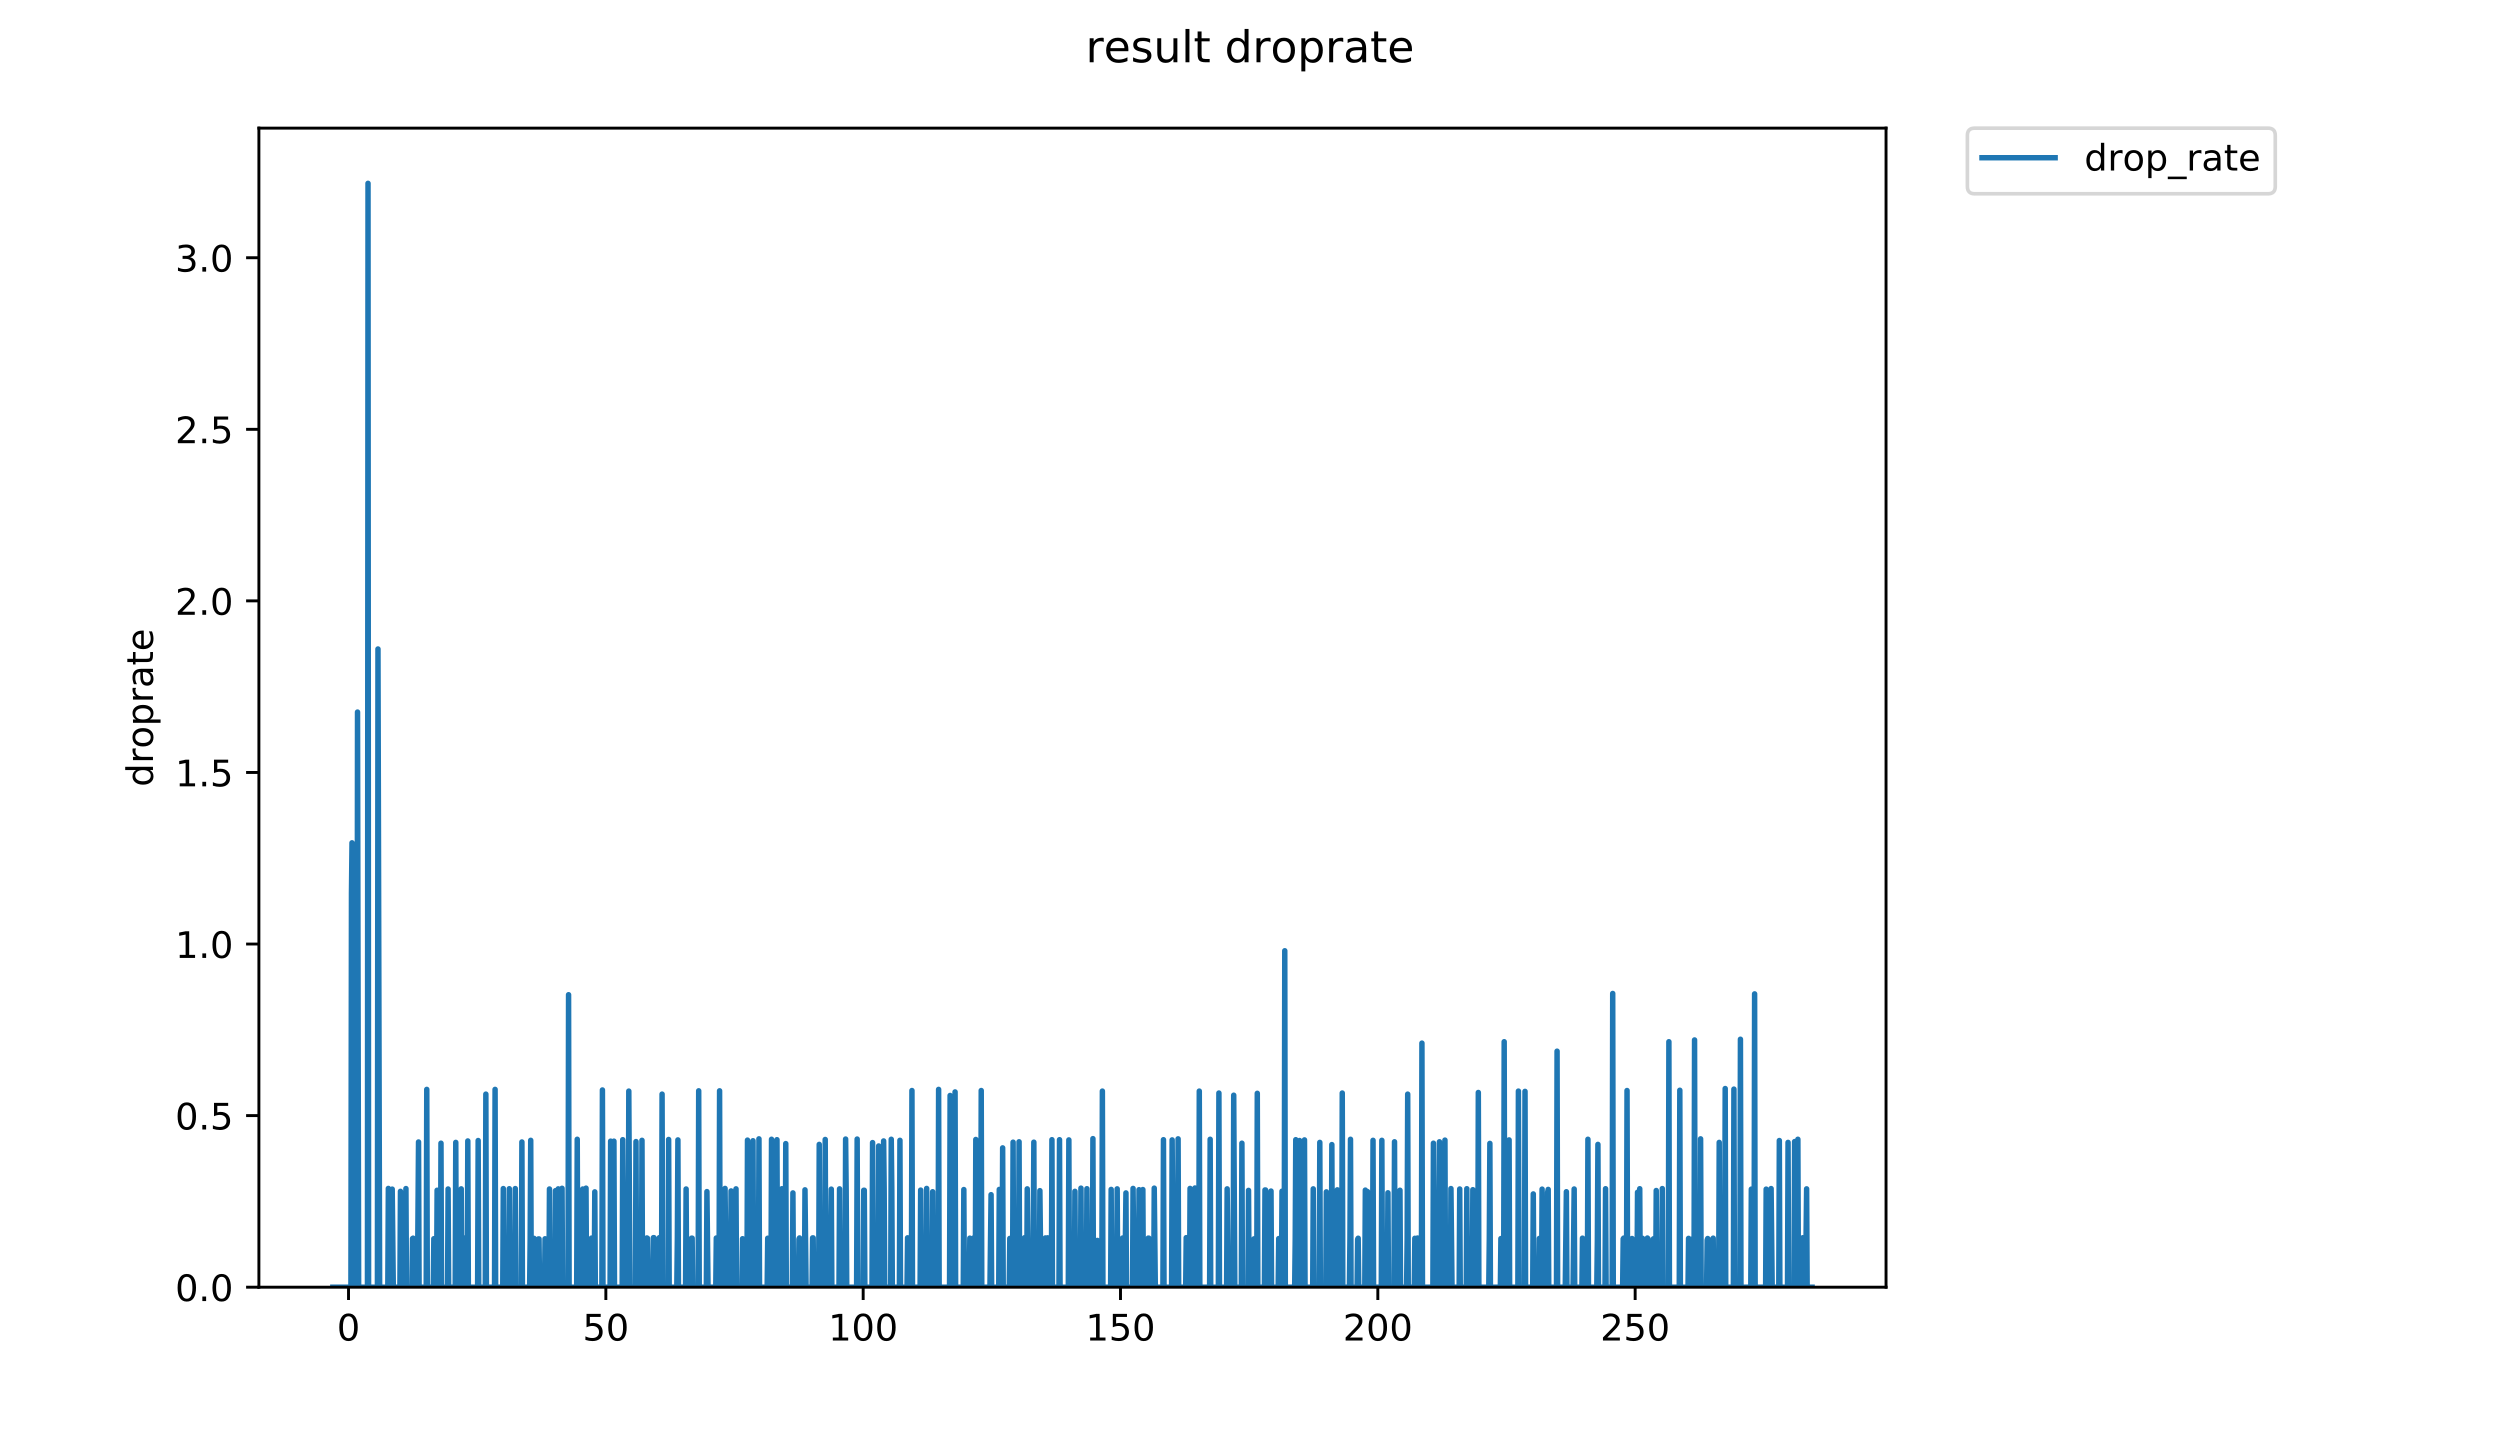 <?xml version="1.0" encoding="utf-8" standalone="no"?>
<!DOCTYPE svg PUBLIC "-//W3C//DTD SVG 1.1//EN"
  "http://www.w3.org/Graphics/SVG/1.1/DTD/svg11.dtd">
<!-- Created with matplotlib (https://matplotlib.org/) -->
<svg height="396pt" version="1.1" viewBox="0 0 684 396" width="684pt" xmlns="http://www.w3.org/2000/svg" xmlns:xlink="http://www.w3.org/1999/xlink">
 <defs>
  <style type="text/css">
*{stroke-linecap:butt;stroke-linejoin:round;}
  </style>
 </defs>
 <g id="figure_1">
  <g id="patch_1">
   <path d="M 0 396 
L 684 396 
L 684 0 
L 0 0 
z
" style="fill:#ffffff;"/>
  </g>
  <g id="axes_1">
   <g id="patch_2">
    <path d="M 70.834 352.174 
L 516.019 352.174 
L 516.019 35.062 
L 70.834 35.062 
z
" style="fill:#ffffff;"/>
   </g>
   <g id="matplotlib.axis_1">
    <g id="xtick_1">
     <g id="line2d_1">
      <defs>
       <path d="M 0 0 
L 0 3.5 
" id="m83511beda1" style="stroke:#000000;stroke-width:0.8;"/>
      </defs>
      <g>
       <use style="stroke:#000000;stroke-width:0.8;" x="95.355" xlink:href="#m83511beda1" y="352.174"/>
      </g>
     </g>
     <g id="text_1">
      <!-- 0 -->
      <defs>
       <path d="M 31.781 66.406 
Q 24.172 66.406 20.328 58.906 
Q 16.5 51.422 16.5 36.375 
Q 16.5 21.391 20.328 13.891 
Q 24.172 6.391 31.781 6.391 
Q 39.453 6.391 43.281 13.891 
Q 47.125 21.391 47.125 36.375 
Q 47.125 51.422 43.281 58.906 
Q 39.453 66.406 31.781 66.406 
z
M 31.781 74.219 
Q 44.047 74.219 50.516 64.516 
Q 56.984 54.828 56.984 36.375 
Q 56.984 17.969 50.516 8.266 
Q 44.047 -1.422 31.781 -1.422 
Q 19.531 -1.422 13.062 8.266 
Q 6.594 17.969 6.594 36.375 
Q 6.594 54.828 13.062 64.516 
Q 19.531 74.219 31.781 74.219 
z
" id="DejaVuSans-48"/>
      </defs>
      <g transform="translate(92.173 366.773)scale(0.1 -0.1)">
       <use xlink:href="#DejaVuSans-48"/>
      </g>
     </g>
    </g>
    <g id="xtick_2">
     <g id="line2d_2">
      <g>
       <use style="stroke:#000000;stroke-width:0.8;" x="165.76" xlink:href="#m83511beda1" y="352.174"/>
      </g>
     </g>
     <g id="text_2">
      <!-- 50 -->
      <defs>
       <path d="M 10.797 72.906 
L 49.516 72.906 
L 49.516 64.594 
L 19.828 64.594 
L 19.828 46.734 
Q 21.969 47.469 24.109 47.828 
Q 26.266 48.188 28.422 48.188 
Q 40.625 48.188 47.75 41.5 
Q 54.891 34.812 54.891 23.391 
Q 54.891 11.625 47.562 5.094 
Q 40.234 -1.422 26.906 -1.422 
Q 22.312 -1.422 17.547 -0.641 
Q 12.797 0.141 7.719 1.703 
L 7.719 11.625 
Q 12.109 9.234 16.797 8.062 
Q 21.484 6.891 26.703 6.891 
Q 35.156 6.891 40.078 11.328 
Q 45.016 15.766 45.016 23.391 
Q 45.016 31 40.078 35.438 
Q 35.156 39.891 26.703 39.891 
Q 22.75 39.891 18.812 39.016 
Q 14.891 38.141 10.797 36.281 
z
" id="DejaVuSans-53"/>
      </defs>
      <g transform="translate(159.397 366.773)scale(0.1 -0.1)">
       <use xlink:href="#DejaVuSans-53"/>
       <use x="63.623" xlink:href="#DejaVuSans-48"/>
      </g>
     </g>
    </g>
    <g id="xtick_3">
     <g id="line2d_3">
      <g>
       <use style="stroke:#000000;stroke-width:0.8;" x="236.164" xlink:href="#m83511beda1" y="352.174"/>
      </g>
     </g>
     <g id="text_3">
      <!-- 100 -->
      <defs>
       <path d="M 12.406 8.297 
L 28.516 8.297 
L 28.516 63.922 
L 10.984 60.406 
L 10.984 69.391 
L 28.422 72.906 
L 38.281 72.906 
L 38.281 8.297 
L 54.391 8.297 
L 54.391 0 
L 12.406 0 
z
" id="DejaVuSans-49"/>
      </defs>
      <g transform="translate(226.621 366.773)scale(0.1 -0.1)">
       <use xlink:href="#DejaVuSans-49"/>
       <use x="63.623" xlink:href="#DejaVuSans-48"/>
       <use x="127.246" xlink:href="#DejaVuSans-48"/>
      </g>
     </g>
    </g>
    <g id="xtick_4">
     <g id="line2d_4">
      <g>
       <use style="stroke:#000000;stroke-width:0.8;" x="306.569" xlink:href="#m83511beda1" y="352.174"/>
      </g>
     </g>
     <g id="text_4">
      <!-- 150 -->
      <g transform="translate(297.026 366.773)scale(0.1 -0.1)">
       <use xlink:href="#DejaVuSans-49"/>
       <use x="63.623" xlink:href="#DejaVuSans-53"/>
       <use x="127.246" xlink:href="#DejaVuSans-48"/>
      </g>
     </g>
    </g>
    <g id="xtick_5">
     <g id="line2d_5">
      <g>
       <use style="stroke:#000000;stroke-width:0.8;" x="376.974" xlink:href="#m83511beda1" y="352.174"/>
      </g>
     </g>
     <g id="text_5">
      <!-- 200 -->
      <defs>
       <path d="M 19.188 8.297 
L 53.609 8.297 
L 53.609 0 
L 7.328 0 
L 7.328 8.297 
Q 12.938 14.109 22.625 23.891 
Q 32.328 33.688 34.812 36.531 
Q 39.547 41.844 41.422 45.531 
Q 43.312 49.219 43.312 52.781 
Q 43.312 58.594 39.234 62.25 
Q 35.156 65.922 28.609 65.922 
Q 23.969 65.922 18.812 64.312 
Q 13.672 62.703 7.812 59.422 
L 7.812 69.391 
Q 13.766 71.781 18.938 73 
Q 24.125 74.219 28.422 74.219 
Q 39.75 74.219 46.484 68.547 
Q 53.219 62.891 53.219 53.422 
Q 53.219 48.922 51.531 44.891 
Q 49.859 40.875 45.406 35.406 
Q 44.188 33.984 37.641 27.219 
Q 31.109 20.453 19.188 8.297 
z
" id="DejaVuSans-50"/>
      </defs>
      <g transform="translate(367.43 366.773)scale(0.1 -0.1)">
       <use xlink:href="#DejaVuSans-50"/>
       <use x="63.623" xlink:href="#DejaVuSans-48"/>
       <use x="127.246" xlink:href="#DejaVuSans-48"/>
      </g>
     </g>
    </g>
    <g id="xtick_6">
     <g id="line2d_6">
      <g>
       <use style="stroke:#000000;stroke-width:0.8;" x="447.379" xlink:href="#m83511beda1" y="352.174"/>
      </g>
     </g>
     <g id="text_6">
      <!-- 250 -->
      <g transform="translate(437.835 366.773)scale(0.1 -0.1)">
       <use xlink:href="#DejaVuSans-50"/>
       <use x="63.623" xlink:href="#DejaVuSans-53"/>
       <use x="127.246" xlink:href="#DejaVuSans-48"/>
      </g>
     </g>
    </g>
   </g>
   <g id="matplotlib.axis_2">
    <g id="ytick_1">
     <g id="line2d_7">
      <defs>
       <path d="M 0 0 
L -3.5 0 
" id="m57797e7b49" style="stroke:#000000;stroke-width:0.8;"/>
      </defs>
      <g>
       <use style="stroke:#000000;stroke-width:0.8;" x="70.834" xlink:href="#m57797e7b49" y="352.174"/>
      </g>
     </g>
     <g id="text_7">
      <!-- 0.0 -->
      <defs>
       <path d="M 10.688 12.406 
L 21 12.406 
L 21 0 
L 10.688 0 
z
" id="DejaVuSans-46"/>
      </defs>
      <g transform="translate(47.931 355.973)scale(0.1 -0.1)">
       <use xlink:href="#DejaVuSans-48"/>
       <use x="63.623" xlink:href="#DejaVuSans-46"/>
       <use x="95.41" xlink:href="#DejaVuSans-48"/>
      </g>
     </g>
    </g>
    <g id="ytick_2">
     <g id="line2d_8">
      <g>
       <use style="stroke:#000000;stroke-width:0.8;" x="70.834" xlink:href="#m57797e7b49" y="305.231"/>
      </g>
     </g>
     <g id="text_8">
      <!-- 0.5 -->
      <g transform="translate(47.931 309.03)scale(0.1 -0.1)">
       <use xlink:href="#DejaVuSans-48"/>
       <use x="63.623" xlink:href="#DejaVuSans-46"/>
       <use x="95.41" xlink:href="#DejaVuSans-53"/>
      </g>
     </g>
    </g>
    <g id="ytick_3">
     <g id="line2d_9">
      <g>
       <use style="stroke:#000000;stroke-width:0.8;" x="70.834" xlink:href="#m57797e7b49" y="258.288"/>
      </g>
     </g>
     <g id="text_9">
      <!-- 1.0 -->
      <g transform="translate(47.931 262.087)scale(0.1 -0.1)">
       <use xlink:href="#DejaVuSans-49"/>
       <use x="63.623" xlink:href="#DejaVuSans-46"/>
       <use x="95.41" xlink:href="#DejaVuSans-48"/>
      </g>
     </g>
    </g>
    <g id="ytick_4">
     <g id="line2d_10">
      <g>
       <use style="stroke:#000000;stroke-width:0.8;" x="70.834" xlink:href="#m57797e7b49" y="211.345"/>
      </g>
     </g>
     <g id="text_10">
      <!-- 1.5 -->
      <g transform="translate(47.931 215.144)scale(0.1 -0.1)">
       <use xlink:href="#DejaVuSans-49"/>
       <use x="63.623" xlink:href="#DejaVuSans-46"/>
       <use x="95.41" xlink:href="#DejaVuSans-53"/>
      </g>
     </g>
    </g>
    <g id="ytick_5">
     <g id="line2d_11">
      <g>
       <use style="stroke:#000000;stroke-width:0.8;" x="70.834" xlink:href="#m57797e7b49" y="164.402"/>
      </g>
     </g>
     <g id="text_11">
      <!-- 2.0 -->
      <g transform="translate(47.931 168.201)scale(0.1 -0.1)">
       <use xlink:href="#DejaVuSans-50"/>
       <use x="63.623" xlink:href="#DejaVuSans-46"/>
       <use x="95.41" xlink:href="#DejaVuSans-48"/>
      </g>
     </g>
    </g>
    <g id="ytick_6">
     <g id="line2d_12">
      <g>
       <use style="stroke:#000000;stroke-width:0.8;" x="70.834" xlink:href="#m57797e7b49" y="117.459"/>
      </g>
     </g>
     <g id="text_12">
      <!-- 2.5 -->
      <g transform="translate(47.931 121.258)scale(0.1 -0.1)">
       <use xlink:href="#DejaVuSans-50"/>
       <use x="63.623" xlink:href="#DejaVuSans-46"/>
       <use x="95.41" xlink:href="#DejaVuSans-53"/>
      </g>
     </g>
    </g>
    <g id="ytick_7">
     <g id="line2d_13">
      <g>
       <use style="stroke:#000000;stroke-width:0.8;" x="70.834" xlink:href="#m57797e7b49" y="70.516"/>
      </g>
     </g>
     <g id="text_13">
      <!-- 3.0 -->
      <defs>
       <path d="M 40.578 39.312 
Q 47.656 37.797 51.625 33 
Q 55.609 28.219 55.609 21.188 
Q 55.609 10.406 48.188 4.484 
Q 40.766 -1.422 27.094 -1.422 
Q 22.516 -1.422 17.656 -0.516 
Q 12.797 0.391 7.625 2.203 
L 7.625 11.719 
Q 11.719 9.328 16.594 8.109 
Q 21.484 6.891 26.812 6.891 
Q 36.078 6.891 40.938 10.547 
Q 45.797 14.203 45.797 21.188 
Q 45.797 27.641 41.281 31.266 
Q 36.766 34.906 28.719 34.906 
L 20.219 34.906 
L 20.219 43.016 
L 29.109 43.016 
Q 36.375 43.016 40.234 45.922 
Q 44.094 48.828 44.094 54.297 
Q 44.094 59.906 40.109 62.906 
Q 36.141 65.922 28.719 65.922 
Q 24.656 65.922 20.016 65.031 
Q 15.375 64.156 9.812 62.312 
L 9.812 71.094 
Q 15.438 72.656 20.344 73.438 
Q 25.25 74.219 29.594 74.219 
Q 40.828 74.219 47.359 69.109 
Q 53.906 64.016 53.906 55.328 
Q 53.906 49.266 50.438 45.094 
Q 46.969 40.922 40.578 39.312 
z
" id="DejaVuSans-51"/>
      </defs>
      <g transform="translate(47.931 74.315)scale(0.1 -0.1)">
       <use xlink:href="#DejaVuSans-51"/>
       <use x="63.623" xlink:href="#DejaVuSans-46"/>
       <use x="95.41" xlink:href="#DejaVuSans-48"/>
      </g>
     </g>
    </g>
    <g id="text_14">
     <!-- droprate -->
     <defs>
      <path d="M 45.406 46.391 
L 45.406 75.984 
L 54.391 75.984 
L 54.391 0 
L 45.406 0 
L 45.406 8.203 
Q 42.578 3.328 38.25 0.953 
Q 33.938 -1.422 27.875 -1.422 
Q 17.969 -1.422 11.734 6.484 
Q 5.516 14.406 5.516 27.297 
Q 5.516 40.188 11.734 48.094 
Q 17.969 56 27.875 56 
Q 33.938 56 38.25 53.625 
Q 42.578 51.266 45.406 46.391 
z
M 14.797 27.297 
Q 14.797 17.391 18.875 11.75 
Q 22.953 6.109 30.078 6.109 
Q 37.203 6.109 41.297 11.75 
Q 45.406 17.391 45.406 27.297 
Q 45.406 37.203 41.297 42.844 
Q 37.203 48.484 30.078 48.484 
Q 22.953 48.484 18.875 42.844 
Q 14.797 37.203 14.797 27.297 
z
" id="DejaVuSans-100"/>
      <path d="M 41.109 46.297 
Q 39.594 47.172 37.812 47.578 
Q 36.031 48 33.891 48 
Q 26.266 48 22.188 43.047 
Q 18.109 38.094 18.109 28.812 
L 18.109 0 
L 9.078 0 
L 9.078 54.688 
L 18.109 54.688 
L 18.109 46.188 
Q 20.953 51.172 25.484 53.578 
Q 30.031 56 36.531 56 
Q 37.453 56 38.578 55.875 
Q 39.703 55.766 41.062 55.516 
z
" id="DejaVuSans-114"/>
      <path d="M 30.609 48.391 
Q 23.391 48.391 19.188 42.75 
Q 14.984 37.109 14.984 27.297 
Q 14.984 17.484 19.156 11.844 
Q 23.344 6.203 30.609 6.203 
Q 37.797 6.203 41.984 11.859 
Q 46.188 17.531 46.188 27.297 
Q 46.188 37.016 41.984 42.703 
Q 37.797 48.391 30.609 48.391 
z
M 30.609 56 
Q 42.328 56 49.016 48.375 
Q 55.719 40.766 55.719 27.297 
Q 55.719 13.875 49.016 6.219 
Q 42.328 -1.422 30.609 -1.422 
Q 18.844 -1.422 12.172 6.219 
Q 5.516 13.875 5.516 27.297 
Q 5.516 40.766 12.172 48.375 
Q 18.844 56 30.609 56 
z
" id="DejaVuSans-111"/>
      <path d="M 18.109 8.203 
L 18.109 -20.797 
L 9.078 -20.797 
L 9.078 54.688 
L 18.109 54.688 
L 18.109 46.391 
Q 20.953 51.266 25.266 53.625 
Q 29.594 56 35.594 56 
Q 45.562 56 51.781 48.094 
Q 58.016 40.188 58.016 27.297 
Q 58.016 14.406 51.781 6.484 
Q 45.562 -1.422 35.594 -1.422 
Q 29.594 -1.422 25.266 0.953 
Q 20.953 3.328 18.109 8.203 
z
M 48.688 27.297 
Q 48.688 37.203 44.609 42.844 
Q 40.531 48.484 33.406 48.484 
Q 26.266 48.484 22.188 42.844 
Q 18.109 37.203 18.109 27.297 
Q 18.109 17.391 22.188 11.75 
Q 26.266 6.109 33.406 6.109 
Q 40.531 6.109 44.609 11.75 
Q 48.688 17.391 48.688 27.297 
z
" id="DejaVuSans-112"/>
      <path d="M 34.281 27.484 
Q 23.391 27.484 19.188 25 
Q 14.984 22.516 14.984 16.5 
Q 14.984 11.719 18.141 8.906 
Q 21.297 6.109 26.703 6.109 
Q 34.188 6.109 38.703 11.406 
Q 43.219 16.703 43.219 25.484 
L 43.219 27.484 
z
M 52.203 31.203 
L 52.203 0 
L 43.219 0 
L 43.219 8.297 
Q 40.141 3.328 35.547 0.953 
Q 30.953 -1.422 24.312 -1.422 
Q 15.922 -1.422 10.953 3.297 
Q 6 8.016 6 15.922 
Q 6 25.141 12.172 29.828 
Q 18.359 34.516 30.609 34.516 
L 43.219 34.516 
L 43.219 35.406 
Q 43.219 41.609 39.141 45 
Q 35.062 48.391 27.688 48.391 
Q 23 48.391 18.547 47.266 
Q 14.109 46.141 10.016 43.891 
L 10.016 52.203 
Q 14.938 54.109 19.578 55.047 
Q 24.219 56 28.609 56 
Q 40.484 56 46.344 49.844 
Q 52.203 43.703 52.203 31.203 
z
" id="DejaVuSans-97"/>
      <path d="M 18.312 70.219 
L 18.312 54.688 
L 36.812 54.688 
L 36.812 47.703 
L 18.312 47.703 
L 18.312 18.016 
Q 18.312 11.328 20.141 9.422 
Q 21.969 7.516 27.594 7.516 
L 36.812 7.516 
L 36.812 0 
L 27.594 0 
Q 17.188 0 13.234 3.875 
Q 9.281 7.766 9.281 18.016 
L 9.281 47.703 
L 2.688 47.703 
L 2.688 54.688 
L 9.281 54.688 
L 9.281 70.219 
z
" id="DejaVuSans-116"/>
      <path d="M 56.203 29.594 
L 56.203 25.203 
L 14.891 25.203 
Q 15.484 15.922 20.484 11.062 
Q 25.484 6.203 34.422 6.203 
Q 39.594 6.203 44.453 7.469 
Q 49.312 8.734 54.109 11.281 
L 54.109 2.781 
Q 49.266 0.734 44.188 -0.344 
Q 39.109 -1.422 33.891 -1.422 
Q 20.797 -1.422 13.156 6.188 
Q 5.516 13.812 5.516 26.812 
Q 5.516 40.234 12.766 48.109 
Q 20.016 56 32.328 56 
Q 43.359 56 49.781 48.891 
Q 56.203 41.797 56.203 29.594 
z
M 47.219 32.234 
Q 47.125 39.594 43.094 43.984 
Q 39.062 48.391 32.422 48.391 
Q 24.906 48.391 20.391 44.141 
Q 15.875 39.891 15.188 32.172 
z
" id="DejaVuSans-101"/>
     </defs>
     <g transform="translate(41.852 215.236)rotate(-90)scale(0.1 -0.1)">
      <use xlink:href="#DejaVuSans-100"/>
      <use x="63.477" xlink:href="#DejaVuSans-114"/>
      <use x="104.559" xlink:href="#DejaVuSans-111"/>
      <use x="165.74" xlink:href="#DejaVuSans-112"/>
      <use x="229.217" xlink:href="#DejaVuSans-114"/>
      <use x="270.33" xlink:href="#DejaVuSans-97"/>
      <use x="331.609" xlink:href="#DejaVuSans-116"/>
      <use x="370.818" xlink:href="#DejaVuSans-101"/>
     </g>
    </g>
   </g>
   <g id="line2d_14">
    <path clip-path="url(#pe6c1a987c1)" d="M 91.07 352.174 
L 96.012 352.174 
L 96.161 244.414 
L 96.309 230.595 
L 96.459 352.174 
L 97.666 352.174 
L 97.818 194.823 
L 98.121 352.174 
L 100.537 352.174 
L 100.69 50.163 
L 100.842 352.174 
L 103.264 352.174 
L 103.413 177.565 
L 103.868 352.174 
L 106.104 352.174 
L 106.252 325.157 
L 106.401 352.174 
L 107.16 352.174 
L 107.309 325.35 
L 107.606 352.174 
L 109.415 352.174 
L 109.567 325.949 
L 109.716 352.174 
L 110.916 352.174 
L 111.064 325.195 
L 111.212 352.174 
L 112.715 352.174 
L 112.865 338.876 
L 113.014 338.762 
L 113.164 352.174 
L 114.209 352.174 
L 114.509 312.448 
L 114.659 352.174 
L 116.614 352.174 
L 116.762 298.061 
L 116.91 352.174 
L 118.546 352.174 
L 118.697 338.913 
L 118.848 352.174 
L 119.443 352.174 
L 119.594 325.653 
L 119.746 352.174 
L 120.501 352.174 
L 120.653 312.781 
L 120.801 352.174 
L 122.452 352.174 
L 122.601 325.311 
L 122.749 352.174 
L 124.546 352.174 
L 124.698 312.56 
L 124.846 352.174 
L 126.041 352.174 
L 126.191 325.273 
L 126.342 352.174 
L 126.791 352.174 
L 126.94 338.704 
L 127.088 352.174 
L 127.84 352.174 
L 127.991 312.166 
L 128.141 352.174 
L 130.676 352.174 
L 130.826 312.052 
L 130.977 352.174 
L 132.776 352.174 
L 132.928 299.355 
L 133.076 352.174 
L 135.306 352.174 
L 135.454 298.061 
L 135.604 352.174 
L 137.553 352.174 
L 137.701 325.195 
L 137.851 352.174 
L 139.195 352.174 
L 139.344 325.234 
L 139.493 352.174 
L 140.833 352.174 
L 140.981 325.195 
L 141.13 352.174 
L 142.639 352.174 
L 142.79 312.448 
L 142.938 352.174 
L 144.905 352.174 
L 145.056 338.857 
L 145.205 311.995 
L 145.356 352.174 
L 145.81 352.174 
L 145.963 339.08 
L 146.113 338.819 
L 146.263 352.174 
L 147.167 352.174 
L 147.319 338.969 
L 147.471 338.969 
L 147.622 352.174 
L 148.977 352.174 
L 149.128 338.932 
L 149.28 352.174 
L 150.184 352.174 
L 150.332 325.311 
L 150.481 352.174 
L 151.835 352.174 
L 151.986 325.765 
L 152.135 352.174 
L 152.58 352.174 
L 152.729 325.273 
L 152.881 352.174 
L 153.477 352.174 
L 153.773 325.118 
L 153.922 352.174 
L 155.41 352.174 
L 155.56 272.158 
L 155.708 352.174 
L 157.784 352.174 
L 157.933 311.706 
L 158.08 352.174 
L 159.296 352.174 
L 159.445 325.311 
L 159.593 352.174 
L 160.187 352.174 
L 160.335 325.079 
L 160.484 352.174 
L 161.683 352.174 
L 161.832 338.743 
L 161.981 352.174 
L 162.578 352.174 
L 162.732 326.095 
L 162.882 352.174 
L 164.674 352.174 
L 164.822 298.217 
L 164.97 352.174 
L 166.92 352.174 
L 167.07 312.223 
L 167.22 352.174 
L 167.822 352.174 
L 167.972 312.223 
L 168.121 352.174 
L 170.232 352.174 
L 170.381 311.822 
L 170.683 352.174 
L 171.889 352.174 
L 172.039 298.525 
L 172.339 352.174 
L 173.855 352.174 
L 174.005 312.336 
L 174.153 352.174 
L 175.497 352.174 
L 175.647 311.995 
L 175.796 352.174 
L 176.837 352.174 
L 176.986 338.704 
L 177.135 338.781 
L 177.284 352.174 
L 178.621 352.174 
L 178.768 338.626 
L 178.916 338.626 
L 179.064 352.174 
L 180.252 352.174 
L 180.4 338.626 
L 180.547 352.174 
L 180.993 352.174 
L 181.145 299.355 
L 181.296 352.174 
L 182.789 352.174 
L 182.938 311.764 
L 183.086 352.174 
L 185.175 352.174 
L 185.325 338.762 
L 185.474 311.88 
L 185.622 352.174 
L 187.57 352.174 
L 187.719 325.311 
L 187.872 352.174 
L 189.073 352.174 
L 189.223 338.762 
L 189.372 338.762 
L 189.522 352.174 
L 191.015 352.174 
L 191.163 298.448 
L 191.311 352.174 
L 193.26 352.174 
L 193.414 326.022 
L 193.716 352.174 
L 195.833 352.174 
L 195.982 338.723 
L 196.133 352.174 
L 196.729 352.174 
L 196.878 298.448 
L 197.027 352.174 
L 198.224 352.174 
L 198.373 325.157 
L 198.671 352.174 
L 199.871 352.174 
L 200.024 325.839 
L 200.325 352.174 
L 201.224 352.174 
L 201.372 325.273 
L 201.524 352.174 
L 203.014 352.174 
L 203.165 338.913 
L 203.316 352.174 
L 204.364 352.174 
L 204.513 311.937 
L 204.665 352.174 
L 205.868 352.174 
L 206.018 312.109 
L 206.166 352.174 
L 207.504 352.174 
L 207.651 311.589 
L 207.803 352.174 
L 209.897 352.174 
L 210.047 338.781 
L 210.196 352.174 
L 210.94 352.174 
L 211.088 311.706 
L 211.384 352.174 
L 212.428 352.174 
L 212.577 311.822 
L 212.726 352.174 
L 212.875 352.174 
L 213.024 338.762 
L 213.177 352.174 
L 213.781 352.174 
L 213.929 325.234 
L 214.078 352.174 
L 214.831 352.174 
L 214.984 312.891 
L 215.135 352.174 
L 216.786 352.174 
L 216.942 326.381 
L 217.091 352.174 
L 218.447 352.174 
L 218.598 338.969 
L 218.746 338.704 
L 218.899 352.174 
L 220.092 352.174 
L 220.242 325.54 
L 220.541 352.174 
L 222.184 352.174 
L 222.333 338.685 
L 222.481 338.685 
L 222.629 352.174 
L 223.987 352.174 
L 224.141 313.109 
L 224.289 352.174 
L 225.632 352.174 
L 225.78 311.764 
L 225.936 352.174 
L 227.143 352.174 
L 227.441 325.35 
L 227.593 352.174 
L 229.552 352.174 
L 229.7 325.273 
L 229.852 352.174 
L 231.212 352.174 
L 231.36 311.648 
L 231.512 325.765 
L 231.663 352.174 
L 234.37 352.174 
L 234.519 311.648 
L 234.668 352.174 
L 236.167 352.174 
L 236.318 325.653 
L 236.469 325.653 
L 236.624 352.174 
L 238.583 352.174 
L 238.735 312.615 
L 238.887 352.174 
L 240.25 352.174 
L 240.406 313.538 
L 240.556 352.174 
L 241.611 352.174 
L 241.761 312.166 
L 241.909 325.195 
L 242.058 352.174 
L 243.7 352.174 
L 243.848 311.706 
L 243.996 325.157 
L 244.144 352.174 
L 246.075 352.174 
L 246.224 311.995 
L 246.373 352.174 
L 248.164 352.174 
L 248.312 338.665 
L 248.462 352.174 
L 249.358 352.174 
L 249.507 298.371 
L 249.655 352.174 
L 251.74 352.174 
L 251.892 325.615 
L 252.041 352.174 
L 253.383 352.174 
L 253.531 325.157 
L 253.68 352.174 
L 255.018 352.174 
L 255.172 326.058 
L 255.324 352.174 
L 256.657 352.174 
L 256.805 298.061 
L 256.954 352.174 
L 259.798 352.174 
L 259.95 299.724 
L 260.104 352.174 
L 261.158 352.174 
L 261.308 298.754 
L 261.457 352.174 
L 263.552 352.174 
L 263.702 325.464 
L 263.852 352.174 
L 265.195 352.174 
L 265.344 338.762 
L 265.492 352.174 
L 266.236 352.174 
L 266.384 338.704 
L 266.533 352.174 
L 266.83 352.174 
L 266.979 311.764 
L 267.128 352.174 
L 268.315 352.174 
L 268.464 298.371 
L 268.613 352.174 
L 270.851 352.174 
L 271.159 326.868 
L 271.313 352.174 
L 273.252 352.174 
L 273.402 325.426 
L 273.55 352.174 
L 274.167 352.174 
L 274.325 314.061 
L 274.482 352.174 
L 276.13 352.174 
L 276.28 338.838 
L 276.43 352.174 
L 277.029 352.174 
L 277.181 312.504 
L 277.329 352.174 
L 278.668 352.174 
L 278.819 312.392 
L 278.971 352.174 
L 280.164 352.174 
L 280.312 338.646 
L 280.459 352.174 
L 280.903 352.174 
L 281.053 325.273 
L 281.352 352.174 
L 282.554 352.174 
L 282.705 338.895 
L 282.857 312.504 
L 283.005 352.174 
L 284.361 352.174 
L 284.512 325.765 
L 284.816 352.174 
L 285.871 352.174 
L 286.02 338.704 
L 286.169 352.174 
L 286.466 352.174 
L 286.614 338.665 
L 286.763 352.174 
L 287.658 352.174 
L 287.806 311.822 
L 287.954 352.174 
L 289.736 352.174 
L 289.884 311.822 
L 290.033 352.174 
L 292.29 352.174 
L 292.439 311.88 
L 292.588 352.174 
L 293.945 352.174 
L 294.098 325.949 
L 294.25 352.174 
L 295.601 352.174 
L 295.749 325.079 
L 295.897 352.174 
L 297.233 352.174 
L 297.381 325.234 
L 297.531 352.174 
L 298.873 352.174 
L 299.021 311.531 
L 299.171 352.174 
L 300.081 352.174 
L 300.237 339.383 
L 300.387 352.174 
L 301.46 352.174 
L 301.609 298.525 
L 301.757 352.174 
L 303.866 352.174 
L 304.016 325.426 
L 304.165 352.174 
L 305.512 352.174 
L 305.661 325.273 
L 305.81 352.174 
L 307.007 352.174 
L 307.156 338.723 
L 307.306 352.174 
L 307.752 352.174 
L 308.057 326.381 
L 308.21 352.174 
L 309.857 352.174 
L 310.005 325.157 
L 310.302 352.174 
L 311.49 352.174 
L 311.641 325.502 
L 311.938 352.174 
L 312.536 352.174 
L 312.685 325.464 
L 312.833 352.174 
L 314.022 352.174 
L 314.171 338.743 
L 314.32 338.762 
L 314.468 352.174 
L 315.653 352.174 
L 315.801 325.079 
L 316.096 352.174 
L 318.175 352.174 
L 318.323 311.822 
L 318.477 352.174 
L 320.548 352.174 
L 320.697 311.88 
L 320.994 352.174 
L 322.183 352.174 
L 322.33 311.589 
L 322.478 352.174 
L 324.402 352.174 
L 324.549 338.626 
L 324.698 352.174 
L 325.454 352.174 
L 325.603 325.157 
L 325.754 352.174 
L 326.791 352.174 
L 326.938 325.039 
L 327.086 352.174 
L 327.977 352.174 
L 328.126 298.525 
L 328.273 352.174 
L 330.952 352.174 
L 331.101 311.706 
L 331.249 352.174 
L 333.342 352.174 
L 333.493 299.056 
L 333.644 352.174 
L 335.6 352.174 
L 335.749 325.273 
L 336.046 352.174 
L 337.391 352.174 
L 337.544 299.65 
L 337.841 352.174 
L 339.632 352.174 
L 339.785 312.781 
L 339.937 352.174 
L 341.447 352.174 
L 341.597 325.69 
L 341.748 352.174 
L 342.946 352.174 
L 343.097 338.951 
L 343.248 352.174 
L 343.843 352.174 
L 343.994 299.131 
L 344.143 352.174 
L 345.947 352.174 
L 346.097 325.578 
L 346.248 325.578 
L 346.398 352.174 
L 347.597 352.174 
L 347.75 325.876 
L 347.9 352.174 
L 349.708 352.174 
L 349.858 338.876 
L 350.007 352.174 
L 350.606 352.174 
L 350.759 325.912 
L 350.908 352.174 
L 351.36 352.174 
L 351.512 260.129 
L 351.662 352.174 
L 354.221 352.174 
L 354.374 339.025 
L 354.522 311.822 
L 354.672 352.174 
L 355.415 352.174 
L 355.564 312.052 
L 355.714 352.174 
L 356.759 352.174 
L 356.908 311.88 
L 357.058 352.174 
L 359.154 352.174 
L 359.303 325.273 
L 359.453 352.174 
L 360.946 352.174 
L 361.098 312.56 
L 361.248 352.174 
L 362.739 352.174 
L 362.892 326.095 
L 363.041 352.174 
L 364.237 352.174 
L 364.392 313.163 
L 364.542 352.174 
L 365.59 352.174 
L 365.889 325.54 
L 366.039 352.174 
L 367.09 352.174 
L 367.241 299.056 
L 367.391 352.174 
L 369.198 352.174 
L 369.346 338.685 
L 369.495 311.706 
L 369.644 352.174 
L 371.299 352.174 
L 371.451 339.025 
L 371.6 338.781 
L 371.749 352.174 
L 373.404 352.174 
L 373.555 325.615 
L 373.703 352.174 
L 374.001 352.174 
L 374.155 326.022 
L 374.304 352.174 
L 375.511 352.174 
L 375.66 311.995 
L 375.809 352.174 
L 377.924 352.174 
L 378.073 311.995 
L 378.229 352.174 
L 379.581 352.174 
L 379.736 326.346 
L 379.889 352.174 
L 381.389 352.174 
L 381.54 312.392 
L 381.689 352.174 
L 382.881 352.174 
L 383.033 325.653 
L 383.183 352.174 
L 384.845 352.174 
L 384.996 338.932 
L 385.147 299.355 
L 385.297 352.174 
L 386.947 352.174 
L 387.097 338.8 
L 387.246 352.174 
L 387.695 352.174 
L 387.843 338.723 
L 387.994 352.174 
L 388.889 352.174 
L 389.039 285.399 
L 389.187 352.174 
L 392.035 352.174 
L 392.187 312.781 
L 392.486 352.174 
L 393.685 352.174 
L 393.836 312.392 
L 393.988 352.174 
L 395.187 352.174 
L 395.336 311.937 
L 395.486 352.174 
L 396.83 352.174 
L 396.979 325.195 
L 397.274 352.174 
L 399.229 352.174 
L 399.378 325.311 
L 399.527 352.174 
L 401.172 352.174 
L 401.321 325.234 
L 401.469 352.174 
L 401.767 352.174 
L 401.918 338.932 
L 402.074 352.174 
L 402.82 352.174 
L 402.97 325.502 
L 403.119 352.174 
L 403.568 352.174 
L 403.718 338.857 
L 403.868 338.838 
L 404.018 352.174 
L 404.318 352.174 
L 404.468 298.905 
L 404.617 352.174 
L 407.326 352.174 
L 407.475 338.743 
L 407.628 312.836 
L 407.777 352.174 
L 410.497 352.174 
L 410.647 338.876 
L 410.797 352.174 
L 411.397 352.174 
L 411.546 285.017 
L 411.695 352.174 
L 412.74 352.174 
L 412.889 311.88 
L 413.037 352.174 
L 415.288 352.174 
L 415.437 298.525 
L 415.587 352.174 
L 417.094 352.174 
L 417.244 298.602 
L 417.394 352.174 
L 419.348 352.174 
L 419.506 326.662 
L 419.654 352.174 
L 421.014 352.174 
L 421.163 338.838 
L 421.313 352.174 
L 421.767 352.174 
L 421.916 325.35 
L 422.065 352.174 
L 423.282 352.174 
L 423.435 326.203 
L 423.585 325.426 
L 423.737 352.174 
L 425.859 352.174 
L 426.014 287.603 
L 426.163 352.174 
L 428.256 352.174 
L 428.559 326.058 
L 428.708 352.174 
L 430.394 352.174 
L 430.692 325.311 
L 430.841 352.174 
L 432.816 352.174 
L 432.965 338.762 
L 433.116 338.932 
L 433.266 352.174 
L 434.305 352.174 
L 434.454 311.706 
L 434.606 352.174 
L 436.882 352.174 
L 437.038 339.313 
L 437.191 313.109 
L 437.343 352.174 
L 439.131 352.174 
L 439.28 325.234 
L 439.428 352.174 
L 441.088 352.174 
L 441.237 271.815 
L 441.392 352.174 
L 443.955 352.174 
L 444.107 338.951 
L 444.255 338.743 
L 444.405 352.174 
L 445.007 352.174 
L 445.156 298.371 
L 445.307 352.174 
L 446.22 352.174 
L 446.372 339.025 
L 446.522 338.857 
L 446.671 352.174 
L 447.872 352.174 
L 448.027 326.203 
L 448.177 352.174 
L 448.479 352.174 
L 448.631 325.234 
L 448.782 352.174 
L 449.231 352.174 
L 449.38 338.8 
L 449.531 352.174 
L 450.581 352.174 
L 450.73 338.723 
L 450.882 338.913 
L 451.033 352.174 
L 452.239 352.174 
L 452.391 338.932 
L 452.54 352.174 
L 452.993 352.174 
L 453.145 325.727 
L 453.297 352.174 
L 454.66 352.174 
L 454.808 325.195 
L 454.958 352.174 
L 456.458 352.174 
L 456.607 285.017 
L 456.755 352.174 
L 459.448 352.174 
L 459.597 298.294 
L 459.747 352.174 
L 461.843 352.174 
L 461.992 338.819 
L 462.141 352.174 
L 462.735 352.174 
L 462.888 339.043 
L 463.036 352.174 
L 463.482 352.174 
L 463.63 284.533 
L 463.785 352.174 
L 465.135 352.174 
L 465.283 311.589 
L 465.432 352.174 
L 466.925 352.174 
L 467.081 339.278 
L 467.23 338.857 
L 467.379 352.174 
L 468.427 352.174 
L 468.58 339.025 
L 468.729 338.762 
L 468.877 352.174 
L 470.225 352.174 
L 470.378 312.56 
L 470.527 352.174 
L 471.865 352.174 
L 472.013 297.826 
L 472.16 352.174 
L 474.251 352.174 
L 474.398 297.983 
L 474.546 352.174 
L 476.035 352.174 
L 476.182 284.337 
L 476.33 352.174 
L 479.015 352.174 
L 479.164 325.35 
L 479.313 352.174 
L 479.911 352.174 
L 480.06 271.93 
L 480.209 352.174 
L 483.075 352.174 
L 483.225 325.35 
L 483.374 352.174 
L 484.426 352.174 
L 484.575 325.195 
L 484.872 352.174 
L 486.676 352.174 
L 486.825 312.052 
L 486.973 352.174 
L 489.06 352.174 
L 489.212 312.56 
L 489.364 352.174 
L 490.858 352.174 
L 491.008 312.336 
L 491.156 352.174 
L 491.751 352.174 
L 491.899 311.706 
L 492.048 352.174 
L 493.09 352.174 
L 493.238 338.646 
L 493.386 352.174 
L 493.991 352.174 
L 494.289 325.273 
L 494.437 352.174 
L 495.784 352.174 
L 495.784 352.174 
" style="fill:none;stroke:#1f77b4;stroke-linecap:square;stroke-width:1.5;"/>
   </g>
   <g id="patch_3">
    <path d="M 70.834 352.174 
L 70.834 35.062 
" style="fill:none;stroke:#000000;stroke-linecap:square;stroke-linejoin:miter;stroke-width:0.8;"/>
   </g>
   <g id="patch_4">
    <path d="M 516.019 352.174 
L 516.019 35.062 
" style="fill:none;stroke:#000000;stroke-linecap:square;stroke-linejoin:miter;stroke-width:0.8;"/>
   </g>
   <g id="patch_5">
    <path d="M 70.834 352.174 
L 516.019 352.174 
" style="fill:none;stroke:#000000;stroke-linecap:square;stroke-linejoin:miter;stroke-width:0.8;"/>
   </g>
   <g id="patch_6">
    <path d="M 70.834 35.062 
L 516.019 35.062 
" style="fill:none;stroke:#000000;stroke-linecap:square;stroke-linejoin:miter;stroke-width:0.8;"/>
   </g>
   <g id="legend_1">
    <g id="patch_7">
     <path d="M 540.278 53.019 
L 620.514 53.019 
Q 622.514 53.019 622.514 51.019 
L 622.514 37.062 
Q 622.514 35.062 620.514 35.062 
L 540.278 35.062 
Q 538.278 35.062 538.278 37.062 
L 538.278 51.019 
Q 538.278 53.019 540.278 53.019 
z
" style="fill:#ffffff;opacity:0.8;stroke:#cccccc;stroke-linejoin:miter;"/>
    </g>
    <g id="line2d_15">
     <path d="M 542.278 43.161 
L 562.278 43.161 
" style="fill:none;stroke:#1f77b4;stroke-linecap:square;stroke-width:1.5;"/>
    </g>
    <g id="line2d_16"/>
    <g id="text_15">
     <!-- drop_rate -->
     <defs>
      <path d="M 50.984 -16.609 
L 50.984 -23.578 
L -0.984 -23.578 
L -0.984 -16.609 
z
" id="DejaVuSans-95"/>
     </defs>
     <g transform="translate(570.278 46.661)scale(0.1 -0.1)">
      <use xlink:href="#DejaVuSans-100"/>
      <use x="63.477" xlink:href="#DejaVuSans-114"/>
      <use x="104.559" xlink:href="#DejaVuSans-111"/>
      <use x="165.74" xlink:href="#DejaVuSans-112"/>
      <use x="229.217" xlink:href="#DejaVuSans-95"/>
      <use x="279.217" xlink:href="#DejaVuSans-114"/>
      <use x="320.33" xlink:href="#DejaVuSans-97"/>
      <use x="381.609" xlink:href="#DejaVuSans-116"/>
      <use x="420.818" xlink:href="#DejaVuSans-101"/>
     </g>
    </g>
   </g>
  </g>
  <g id="text_16">
   <!-- result droprate -->
   <defs>
    <path d="M 44.281 53.078 
L 44.281 44.578 
Q 40.484 46.531 36.375 47.5 
Q 32.281 48.484 27.875 48.484 
Q 21.188 48.484 17.844 46.438 
Q 14.5 44.391 14.5 40.281 
Q 14.5 37.156 16.891 35.375 
Q 19.281 33.594 26.516 31.984 
L 29.594 31.297 
Q 39.156 29.25 43.188 25.516 
Q 47.219 21.781 47.219 15.094 
Q 47.219 7.469 41.188 3.016 
Q 35.156 -1.422 24.609 -1.422 
Q 20.219 -1.422 15.453 -0.562 
Q 10.688 0.297 5.422 2 
L 5.422 11.281 
Q 10.406 8.688 15.234 7.391 
Q 20.062 6.109 24.812 6.109 
Q 31.156 6.109 34.562 8.281 
Q 37.984 10.453 37.984 14.406 
Q 37.984 18.062 35.516 20.016 
Q 33.062 21.969 24.703 23.781 
L 21.578 24.516 
Q 13.234 26.266 9.516 29.906 
Q 5.812 33.547 5.812 39.891 
Q 5.812 47.609 11.281 51.797 
Q 16.75 56 26.812 56 
Q 31.781 56 36.172 55.266 
Q 40.578 54.547 44.281 53.078 
z
" id="DejaVuSans-115"/>
    <path d="M 8.5 21.578 
L 8.5 54.688 
L 17.484 54.688 
L 17.484 21.922 
Q 17.484 14.156 20.5 10.266 
Q 23.531 6.391 29.594 6.391 
Q 36.859 6.391 41.078 11.031 
Q 45.312 15.672 45.312 23.688 
L 45.312 54.688 
L 54.297 54.688 
L 54.297 0 
L 45.312 0 
L 45.312 8.406 
Q 42.047 3.422 37.719 1 
Q 33.406 -1.422 27.688 -1.422 
Q 18.266 -1.422 13.375 4.438 
Q 8.5 10.297 8.5 21.578 
z
M 31.109 56 
z
" id="DejaVuSans-117"/>
    <path d="M 9.422 75.984 
L 18.406 75.984 
L 18.406 0 
L 9.422 0 
z
" id="DejaVuSans-108"/>
    <path id="DejaVuSans-32"/>
   </defs>
   <g transform="translate(297.048 17.038)scale(0.12 -0.12)">
    <use xlink:href="#DejaVuSans-114"/>
    <use x="41.082" xlink:href="#DejaVuSans-101"/>
    <use x="102.605" xlink:href="#DejaVuSans-115"/>
    <use x="154.705" xlink:href="#DejaVuSans-117"/>
    <use x="218.084" xlink:href="#DejaVuSans-108"/>
    <use x="245.867" xlink:href="#DejaVuSans-116"/>
    <use x="285.076" xlink:href="#DejaVuSans-32"/>
    <use x="316.863" xlink:href="#DejaVuSans-100"/>
    <use x="380.34" xlink:href="#DejaVuSans-114"/>
    <use x="421.422" xlink:href="#DejaVuSans-111"/>
    <use x="482.604" xlink:href="#DejaVuSans-112"/>
    <use x="546.08" xlink:href="#DejaVuSans-114"/>
    <use x="587.193" xlink:href="#DejaVuSans-97"/>
    <use x="648.473" xlink:href="#DejaVuSans-116"/>
    <use x="687.682" xlink:href="#DejaVuSans-101"/>
   </g>
  </g>
 </g>
 <defs>
  <clipPath id="pe6c1a987c1">
   <rect height="317.112" width="445.185" x="70.834" y="35.062"/>
  </clipPath>
 </defs>
</svg>
